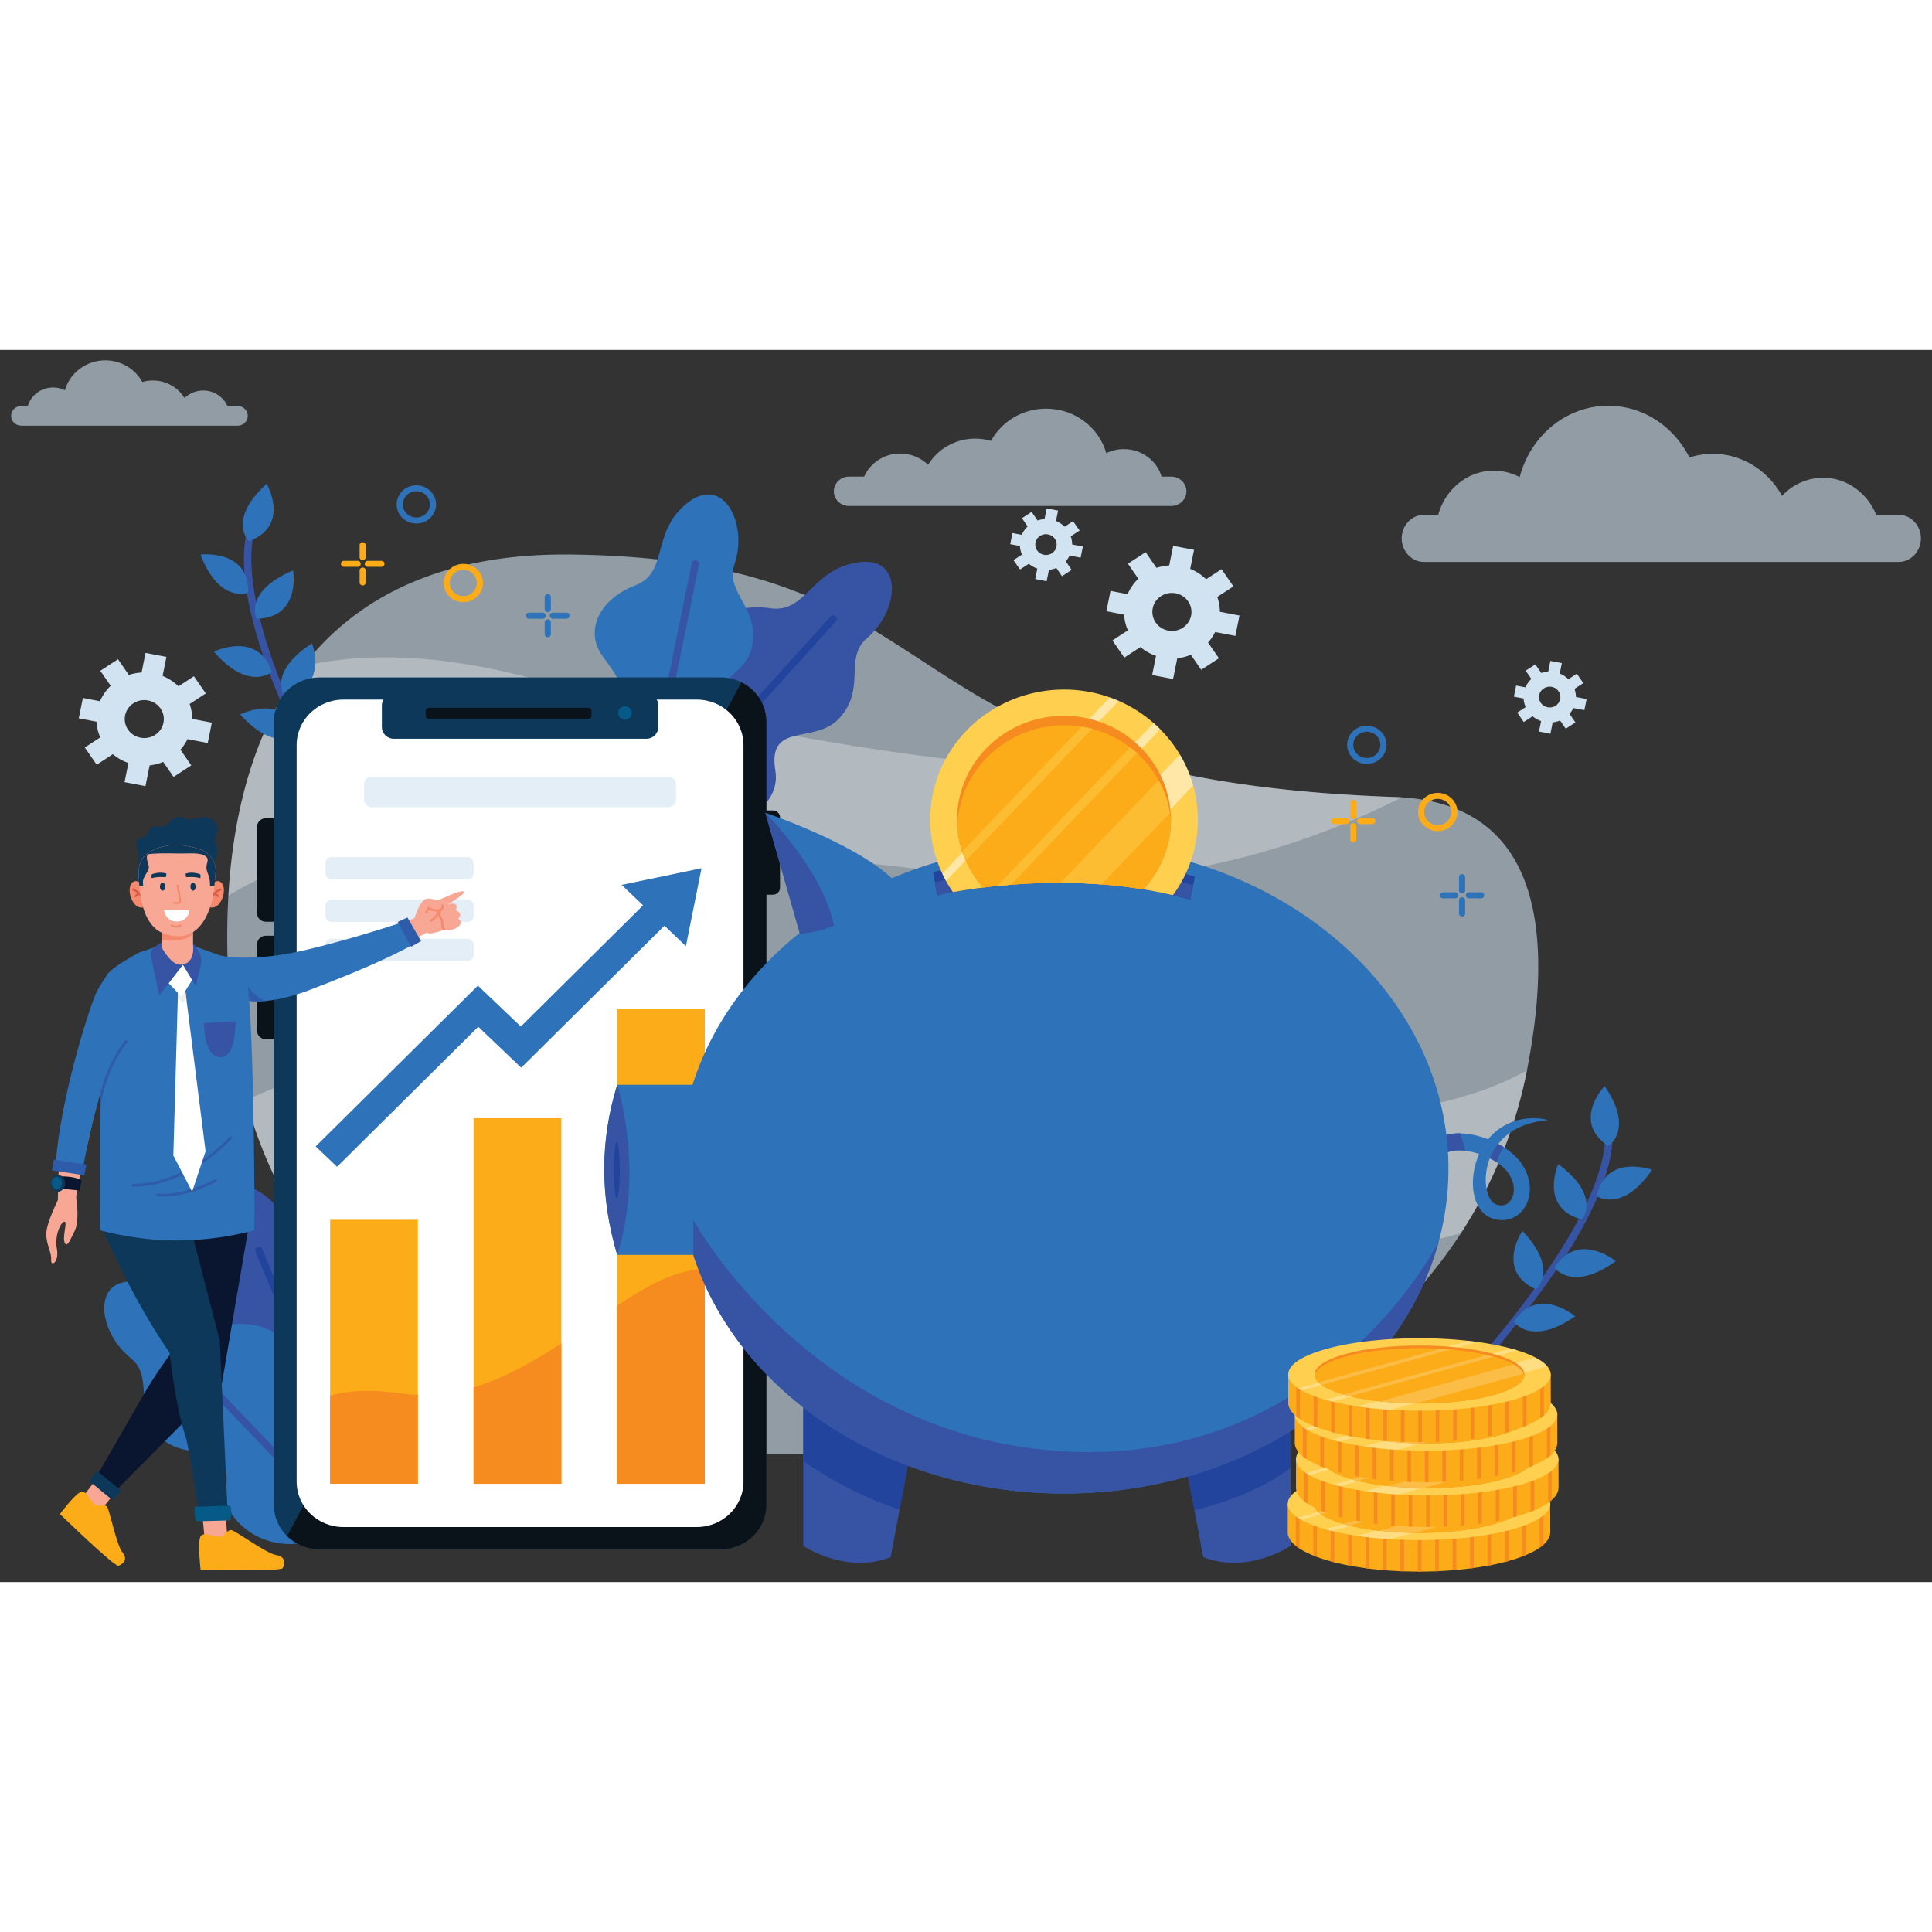 <svg version="1.1" id="Layer_1" xmlns="http://www.w3.org/2000/svg" width="340" height="340"  viewBox="0 0 483.51 308.36" xml:space="preserve"><rect x="0" y="0" width="483.51" height="308.36" fill="#333333" stroke="none"/><style>.st0{opacity:.6;fill:#d1e3f0}.st1{opacity:.3;fill:#fff}.st2{fill:#d1e3f0}.st3{fill:#3753a4}.st4{fill:#2e72b9}.st5{fill:#23449c}.st6{fill:#fbac18}.st7{fill:#0d385a}.st8{fill:#0a121a}.st9{fill:#fff}.st10{fill:#f68b1f}.st11{fill:#055a87}.st12{fill:#ffcf4f}.st13,.st14{opacity:.5;fill:#fff}.st14{fill:#ffcf4f}.st15{opacity:.2;fill:#fff}.st16{fill:#f8a794}.st17{fill:#f5896d}.st18{fill:#2e5caa}.st19{fill:#0a162f}.st21{fill:#d65c48}</style><path class="st0" d="M382.14 180.28v.02a115.452 115.452 0 01-16.51 40.73c-21.82 33.62-60.43 55.31-103.35 55.31h-82.39c-33.46 0-65.38-13.34-88.38-36.8-.99-1.01-1.97-2.04-2.93-3.09-12.81-14.03-22.06-30.71-26.99-48.68-1.65-5.99-2.81-12.11-3.47-18.33-.01-.15-.03-.29-.05-.44-1.18-11.29-1.51-22.16-.91-32.42 1.33-22.84 7.25-42.68 18.71-57.47C89.2 61.9 110.03 51.52 139.83 51.2c1.24-.01 2.48-.01 3.74.01 82.12 1.2 79.39 37.61 146.65 53.59 15.37 3.65 34.4 6.24 58.94 7.09.55.02 1.1.05 1.63.08 34.46 2.14 38.17 33.53 31.35 68.31z"/><path class="st1" d="M350.8 111.97c-23.27 11.81-59.63 24.46-103.42 19.85-66.46-7-150.12-20.53-190.22 4.77 1.33-22.84 7.25-42.68 18.71-57.47 14.04-3.17 31.89-3.3 54.43 2.36 48.85 12.27 112.28 25.66 159.93 23.32 15.37 3.65 34.4 6.24 58.94 7.09.55.01 1.09.04 1.63.08zM382.14 180.3a115.452 115.452 0 01-16.51 40.73c-16.82 4.92-39.21 6.73-68.2.58-70.83-15.04-148.52-14.77-205.93 17.93-.99-1.01-1.97-2.04-2.93-3.09-12.81-14.03-22.06-30.71-26.99-48.68 20.06-9.24 70.3-27.18 135.06-12.81 68.3 15.15 146.6 27.2 185.5 5.34z"/><path class="st0" d="M2.77 16.5c0 .68.28 1.29.75 1.74.46.45 1.09.72 1.79.72h54.17c1.39 0 2.53-1.11 2.53-2.46 0-.68-.28-1.29-.74-1.74-.46-.45-1.09-.72-1.79-.72h-2.56c-1.01-2.28-3.35-3.88-6.06-3.88-1.83 0-3.48.72-4.68 1.89-1.6-2.63-4.54-4.4-7.91-4.4-.93 0-1.82.14-2.66.38-1.76-3.22-5.25-5.42-9.26-5.42-4.82 0-8.88 3.17-10.1 7.47-.89-.43-1.89-.68-2.95-.68-3.01 0-5.55 1.95-6.34 4.63H5.3c-1.39.01-2.53 1.12-2.53 2.47zM296.92 35.38c0 1.01-.42 1.93-1.11 2.59-.68.67-1.63 1.08-2.66 1.08h-80.7c-2.07 0-3.77-1.65-3.77-3.67 0-1.01.42-1.93 1.11-2.59.68-.67 1.62-1.08 2.66-1.08h3.81c1.51-3.4 4.99-5.78 9.03-5.78 2.73 0 5.19 1.08 6.98 2.82 2.38-3.92 6.76-6.55 11.78-6.55 1.38 0 2.71.2 3.96.57 2.62-4.8 7.81-8.07 13.8-8.07 7.18 0 13.23 4.72 15.05 11.13 1.32-.64 2.82-1.01 4.4-1.01 4.48 0 8.26 2.91 9.45 6.89h2.43c2.08 0 3.78 1.65 3.78 3.67z"/><path class="st2" d="M309.17 71.56l1.03-5.09-4.91-.94c0-1.25-.22-2.51-.65-3.72l4.04-2.64-2.97-4.31-3.87 2.53c-1.15-1.14-2.5-2.01-3.97-2.6l.96-4.77-5.23-1-.99 4.92c-1.07.06-2.14.26-3.19.6l-2.71-3.93-4.43 2.89 2.6 3.76a11.601 11.601 0 00-2.67 3.86l-4.29-.82-1.03 5.09 4.44.85c.07 1.33.38 2.66.94 3.93l-3.87 2.53 2.97 4.3 4.04-2.64c1.16.98 2.49 1.72 3.9 2.2l-.97 4.8 5.24 1 1.05-5.2c1.15-.12 2.29-.41 3.39-.87l2.6 3.76 4.43-2.89-2.72-3.93c.72-.81 1.32-1.69 1.78-2.64l5.06.97zm-13.15-2.04c-2.24 1.46-5.28.88-6.79-1.3-1.5-2.18-.91-5.14 1.33-6.6s5.28-.88 6.79 1.3c1.51 2.18.91 5.14-1.33 6.6zM51.99 98.37l1.03-5.09-4.91-.94c0-1.25-.22-2.51-.65-3.73l4.04-2.64-2.97-4.31-3.87 2.53a12.034 12.034 0 00-3.97-2.6l.96-4.77-5.23-1-.99 4.92c-1.07.06-2.14.26-3.19.6l-2.71-3.93-4.43 2.89 2.6 3.76a11.601 11.601 0 00-2.67 3.86l-4.29-.82-1.03 5.09 4.44.85c.08 1.33.38 2.66.94 3.93l-3.87 2.53 2.98 4.31 4.04-2.64c1.16.98 2.49 1.72 3.9 2.2l-.97 4.8 5.23 1 1.05-5.2c1.15-.12 2.29-.41 3.39-.87l2.6 3.76 4.43-2.89-2.72-3.93c.72-.81 1.32-1.69 1.78-2.64l5.06.97zm-13.15-2.04c-2.24 1.46-5.28.88-6.79-1.29-1.5-2.18-.91-5.14 1.33-6.6s5.28-.88 6.79 1.29c1.5 2.18.91 5.14-1.33 6.6zM270.44 51.98l.56-2.78-2.68-.51c0-.68-.12-1.37-.35-2.04l2.21-1.44-1.63-2.35-2.11 1.38c-.63-.62-1.37-1.1-2.17-1.42l.53-2.61-2.86-.55-.54 2.69c-.59.03-1.17.14-1.74.33l-1.48-2.15-2.42 1.58 1.42 2.06c-.64.61-1.13 1.33-1.46 2.11l-2.34-.45-.56 2.78 2.43.46c.04.73.21 1.45.51 2.15l-2.12 1.38 1.63 2.35 2.21-1.44c.63.54 1.36.94 2.13 1.2l-.53 2.62 2.86.55.57-2.84c.63-.07 1.25-.22 1.85-.48l1.42 2.06 2.42-1.58-1.48-2.15c.39-.44.72-.93.97-1.44l2.75.53zm-7.18-1.11c-1.22.8-2.89.48-3.71-.71-.82-1.19-.49-2.81.73-3.6 1.22-.8 2.88-.48 3.71.71.82 1.18.49 2.8-.73 3.6zM396.51 90.15l.56-2.78-2.68-.51c0-.68-.12-1.37-.35-2.04l2.21-1.44-1.63-2.35-2.11 1.38c-.63-.62-1.37-1.1-2.17-1.42l.53-2.61-2.87-.55-.54 2.69c-.59.03-1.17.14-1.74.33l-1.48-2.15-2.42 1.58 1.42 2.06c-.64.61-1.13 1.33-1.46 2.11l-2.35-.45-.56 2.78 2.43.46c.04.73.21 1.45.52 2.15l-2.11 1.38 1.63 2.35 2.21-1.44c.63.54 1.36.94 2.13 1.2l-.53 2.62 2.86.55.57-2.84c.63-.07 1.25-.22 1.85-.47l1.42 2.06 2.42-1.58-1.49-2.15c.4-.44.72-.93.97-1.44l2.76.52zm-7.19-1.11c-1.22.8-2.89.48-3.71-.71-.82-1.19-.49-2.81.73-3.61 1.22-.8 2.89-.48 3.71.71.82 1.19.5 2.81-.73 3.61z"/><path class="st0" d="M350.8 47.16c0 1.62.62 3.09 1.63 4.16 1 1.07 2.39 1.73 3.92 1.73h118.83c3.05 0 5.55-2.65 5.55-5.89 0-1.62-.62-3.09-1.64-4.16-1-1.07-2.39-1.73-3.92-1.73h-5.62c-2.22-5.46-7.34-9.28-13.3-9.28-4.01 0-7.64 1.73-10.27 4.52-3.5-6.29-9.96-10.51-17.35-10.51-2.03 0-3.99.33-5.83.92-3.87-7.7-11.51-12.94-20.32-12.94-10.58 0-19.48 7.57-22.16 17.86a13.828 13.828 0 00-6.48-1.62c-6.6 0-12.16 4.67-13.91 11.06h-3.58c-3.05-.01-5.55 2.64-5.55 5.88z"/><g><path class="st3" d="M367.58 258.21c10.45-12.08 20.64-25.3 26.32-34.83 7.43-12.45 10.61-22.53 9.45-29.96a.936.936 0 00-1.06-.76c-.51.07-.85.53-.78 1.03 2.02 13-10.44 35.17-36.04 64.16l2.11.36z"/><path class="st4" d="M399.58 211.75s6.27 4.45 13.88-6.57c0-.01-11.58-4.17-13.88 6.57zM395.95 217.63s4.92-5.84-5.98-13.85c0 0-4.92 11.01 5.98 13.85zM402.47 199.2s6.64-3.91-.89-14.99c.01 0-8.41 8.79.89 14.99zM389.03 229.67s4.35 6.25 15.35-1.62c.01 0-9.45-7.73-15.35 1.62zM384.41 235.12s5.88-4.92-3.42-14.64c-.01 0-6.81 10.02 3.42 14.64zM378.84 243.19s4.23 6.33 15.38-1.33c0-.01-9.3-7.91-15.38 1.33z"/><g><path class="st3" d="M214.59 53.18c-11.7 1.85-12.8 12.83-21.92 11.46-9.12-1.38-16.8 3.34-16.15 11.23.66 7.89 1.6 13.67-7.97 16.03-9.57 2.36-15.6 12.97-9 18.29 1.64 1.33 3.42 2.76 5.17 4.16.48.38.95.77 1.42 1.14.11.09.21.18.32.26 7.03 5.64 17.37 5.36 23.88-.84 2.63-2.51 4.35-5.7 3.7-9.63-2.02-12.33 9.7-6.51 15.84-12.93 7.07-7.4 1.22-15.24 7.06-20.18 8.13-6.87 9.36-20.83-2.35-18.99z"/><path class="st5" d="M207.84 66.74l-43.12 47.62c.48.38.95.77 1.42 1.14l43.08-47.58c.34-.37.3-.94-.08-1.26a.938.938 0 00-1.3.08z"/><g><path class="st4" d="M171.96 38.34c-9.17 7.31-4.44 17.35-13.04 20.61-8.6 3.26-12.81 11.09-8.16 17.6 4.65 6.51 8.44 11.04 1.39 17.76-7.05 6.71-6.79 18.83 1.67 20.21 2.1.35 4.38.72 6.62 1.08.61.1 1.22.2 1.82.29.14.02.28.05.42.07 8.99 1.45 17.79-3.84 20.21-12.38.98-3.46.82-7.05-1.77-10.14-8.11-9.67 5.03-10.36 7.02-18.91 2.29-9.85-6.82-13.77-4.32-20.9 3.46-9.93-2.69-22.6-11.86-15.29z"/><path class="st3" d="M173.12 53.36l-12.69 62.23c.61.1 1.22.2 1.82.29l12.68-62.17c.1-.48-.23-.96-.72-1.05-.5-.1-.99.21-1.09.7z"/></g></g><g><path class="st3" d="M63.88 210.08c10.42 5.5 7.72 16.23 16.79 17.86 9.07 1.63 14.72 8.55 11.42 15.79-3.31 7.24-6.16 12.39 2.07 17.69 8.22 5.31 10.31 17.25 2.27 20.16-2 .72-4.17 1.5-6.29 2.27-.58.21-1.16.42-1.73.62-.13.05-.26.1-.39.14-8.55 3.06-18.22-.52-22.25-8.47-1.63-3.22-2.17-6.77-.22-10.28 6.1-10.98-6.94-9.26-10.55-17.29-4.15-9.25 4.03-14.77.2-21.32-5.32-9.11-1.73-22.68 8.68-17.17z"/><path class="st5" d="M65.64 225.04l24.49 58.8c-.58.21-1.16.42-1.73.62l-24.47-58.75c-.19-.46.04-.98.51-1.17a.934.934 0 011.2.5z"/><g><path class="st4" d="M34.51 233.26c11.75 1.52 13.18 12.47 22.25 10.84 9.07-1.63 16.9 2.87 16.47 10.78-.43 7.91-1.19 13.71 8.44 15.8 9.63 2.1 15.97 12.53 9.53 18.04-1.6 1.37-3.34 2.85-5.04 4.3l-1.39 1.18c-.1.09-.21.18-.32.27-6.86 5.84-17.2 5.85-23.89-.17-2.71-2.44-4.52-5.57-3.99-9.53 1.65-12.38-9.89-6.23-16.21-12.48-7.28-7.2-1.67-15.2-7.65-19.98-8.31-6.64-9.95-20.57 1.8-19.05z"/><path class="st3" d="M41.66 246.63l44.5 46.4-1.39 1.18-44.46-46.36a.874.874 0 01.05-1.27c.37-.33.95-.31 1.3.05z"/></g></g><g><path class="st3" d="M82.07 113.17C74.8 99.05 68.06 83.89 64.82 73.34c-4.24-13.79-4.92-24.31-2.01-31.28.19-.46.73-.68 1.21-.5.47.19.7.71.51 1.18-5.08 12.18 1.72 36.57 19.67 70.56l-2.13-.13z"/><path class="st4" d="M62.1 60.74s-7.16 2.91-11.93-9.53c0-.01 12.26-1.43 11.93 9.53zM64.21 67.28s-3.38-6.79 9.13-12.11c0 0 2.15 11.82-9.13 12.11zM62.28 47.88s-5.52-5.31 4.45-14.38c.01.01 6.09 10.46-4.45 14.38zM68.05 80.56s-5.73 5.09-14.54-5.05c0 0 11.04-5.38 14.54 5.05zM71.25 86.9s-4.54-6.12 6.84-13.46c-.01 0 4.21 11.28-6.84 13.46zM74.73 96.01s-5.63 5.2-14.64-4.78c0 0 10.94-5.58 14.64 4.78z"/></g></g><g><path class="st4" d="M342.07 103.62c-2.72 0-4.93-2.15-4.93-4.79s2.21-4.79 4.93-4.79c2.72 0 4.93 2.15 4.93 4.79s-2.21 4.79-4.93 4.79zm0-8.08c-1.87 0-3.38 1.48-3.38 3.29s1.52 3.29 3.38 3.29c1.86 0 3.38-1.48 3.38-3.29 0-1.82-1.52-3.29-3.38-3.29z"/><path class="st6" d="M359.81 120.43c-2.72 0-4.93-2.15-4.93-4.79s2.21-4.79 4.93-4.79c2.72 0 4.93 2.15 4.93 4.79s-2.21 4.79-4.93 4.79zm0-8.08c-1.87 0-3.38 1.48-3.38 3.29s1.52 3.29 3.38 3.29c1.87 0 3.38-1.48 3.38-3.29.01-1.82-1.51-3.29-3.38-3.29z"/><path class="st4" d="M365.9 136a.76.76 0 01-.77-.75v-3.31c0-.42.35-.75.77-.75.43 0 .77.34.77.75v3.31c.01.42-.34.75-.77.75zM365.9 141.8a.76.76 0 01-.77-.75v-3.32c0-.42.35-.75.77-.75.43 0 .77.34.77.75v3.32c.01.42-.34.75-.77.75z"/><g><path class="st4" d="M370.69 137.24h-3.06a.76.76 0 01-.77-.75c0-.42.35-.75.77-.75h3.06c.43 0 .77.34.77.75 0 .42-.34.75-.77.75zM364.18 137.24h-3.06a.76.76 0 01-.77-.75c0-.42.35-.75.77-.75h3.06c.43 0 .77.34.77.75 0 .42-.34.75-.77.75z"/></g><g><path class="st6" d="M338.69 117.43a.76.76 0 01-.77-.75v-3.32c0-.42.35-.75.77-.75.43 0 .77.34.77.75v3.32c0 .41-.35.75-.77.75zM338.69 123.23a.76.76 0 01-.77-.75v-3.31c0-.42.35-.75.77-.75.43 0 .77.34.77.75v3.31c0 .41-.35.75-.77.75z"/><g><path class="st6" d="M343.47 118.67h-3.06a.76.76 0 01-.77-.75c0-.42.35-.75.77-.75h3.06c.43 0 .77.34.77.75.01.41-.34.75-.77.75zM336.96 118.67h-3.06a.76.76 0 01-.77-.75c0-.42.35-.75.77-.75h3.06c.43 0 .77.34.77.75.01.41-.34.75-.77.75z"/></g></g><g><path class="st4" d="M104.2 43.45c-2.72 0-4.93-2.15-4.93-4.79s2.21-4.79 4.93-4.79c2.72 0 4.93 2.15 4.93 4.79s-2.21 4.79-4.93 4.79zm0-1.51c1.87 0 3.38-1.47 3.38-3.29s-1.52-3.29-3.38-3.29c-1.86 0-3.38 1.48-3.38 3.29s1.52 3.29 3.38 3.29z"/><path class="st6" d="M115.95 63.12c-2.72 0-4.93-2.15-4.93-4.79s2.21-4.79 4.93-4.79c2.72 0 4.93 2.15 4.93 4.79s-2.22 4.79-4.93 4.79zm0-1.51c1.86 0 3.38-1.48 3.38-3.29s-1.52-3.29-3.38-3.29c-1.87 0-3.38 1.47-3.38 3.29s1.51 3.29 3.38 3.29z"/><path class="st4" d="M136.58 66.51a.76.76 0 00-.77-.75h-3.41a.76.76 0 00-.77.75c0 .42.35.75.77.75h3.41c.43 0 .77-.33.77-.75zM142.55 66.51a.76.76 0 00-.77-.75h-3.41a.76.76 0 00-.77.75c0 .42.35.75.77.75h3.41c.43 0 .77-.33.77-.75z"/><g><path class="st4" d="M137.86 71.16v-2.98c0-.42-.35-.75-.77-.75s-.77.34-.77.75v2.98c0 .42.35.75.77.75s.77-.33.77-.75zM137.86 64.84v-2.98c0-.42-.35-.75-.77-.75s-.77.34-.77.75v2.98c0 .42.35.75.77.75s.77-.34.77-.75z"/></g><g><path class="st6" d="M90.27 53.53a.76.76 0 00-.77-.75h-3.41a.76.76 0 00-.77.75c0 .41.35.75.77.75h3.41c.42.01.77-.33.77-.75zM96.23 53.53a.76.76 0 00-.77-.75h-3.41a.76.76 0 00-.77.75c0 .41.35.75.77.75h3.41c.43.01.77-.33.77-.75z"/><g><path class="st6" d="M91.54 58.19v-2.98a.76.76 0 00-.77-.75.76.76 0 00-.77.75v2.98c0 .41.35.75.77.75.43 0 .77-.34.77-.75zM91.54 51.86v-2.98a.76.76 0 00-.77-.75.76.76 0 00-.77.75v2.98c0 .41.35.75.77.75.43 0 .77-.34.77-.75z"/></g></g></g></g><g><path class="st7" d="M191.78 93.08v195.94c0 6.14-5.12 11.12-11.44 11.12H79.97c-3.17 0-6.04-1.26-8.12-3.28-2.05-2.01-3.32-4.78-3.32-7.84V93.08c0-6.14 5.12-11.12 11.44-11.12h100.37c1.87 0 3.63.43 5.19 1.21 3.71 1.84 6.25 5.59 6.25 9.91z"/><path class="st8" d="M191.78 93.08v195.94c0 6.14-5.12 11.12-11.44 11.12H79.97c-3.17 0-6.04-1.26-8.12-3.28L185.53 83.17c3.71 1.84 6.25 5.59 6.25 9.91zM68.53 143.1H66.5c-1.19 0-2.16-.94-2.16-2.1v-21.69c0-1.16.97-2.1 2.16-2.1h2.03v25.89zM191.78 136.33h1.66c.98 0 1.77-.77 1.77-1.72v-17.65c0-.95-.79-1.71-1.77-1.71h-1.66v21.08zM68.53 172.5H66.5c-1.19 0-2.16-.94-2.16-2.1v-21.69c0-1.16.97-2.1 2.16-2.1h2.03v25.89z"/><g><path class="st9" d="M74.24 283.22V98.89c0-6.29 5.24-11.38 11.71-11.38h88.41c6.47 0 11.71 5.09 11.71 11.38v184.32c0 6.29-5.24 11.38-11.71 11.38H85.95c-6.47.01-11.71-5.09-11.71-11.37z"/><path class="st0" d="M167.16 114.45H93.15c-1.12 0-2.03-.88-2.03-1.97v-3.71c0-1.09.91-1.97 2.03-1.97h74.01c1.12 0 2.03.88 2.03 1.97v3.71c0 1.09-.91 1.97-2.03 1.97zM117.05 132.49H82.94c-.81 0-1.47-.64-1.47-1.43v-2.69c0-.79.66-1.43 1.47-1.43h34.11c.81 0 1.47.64 1.47 1.43v2.69c0 .79-.66 1.43-1.47 1.43zM117.05 143.15H82.94c-.81 0-1.47-.64-1.47-1.43v-2.69c0-.79.66-1.43 1.47-1.43h34.11c.81 0 1.47.64 1.47 1.43v2.69c0 .79-.66 1.43-1.47 1.43zM117.05 152.92H82.94c-.81 0-1.47-.64-1.47-1.43v-2.69c0-.79.66-1.43 1.47-1.43h34.11c.81 0 1.47.64 1.47 1.43v2.69c0 .79-.66 1.43-1.47 1.43z"/><path class="st6" d="M118.52 192.27h21.97v91.5h-21.97z"/><path class="st10" d="M118.52 259.64c7.78-2.34 15.08-6.53 21.97-11.03v35.16h-21.97v-24.13z"/><g><path class="st6" d="M82.62 217.69h21.96v66.07H82.62z"/><path class="st10" d="M100.52 261.18c1.37.19 2.72.31 4.06.36v22.22H82.62v-22.01c3.89-1.24 9.57-1.75 17.9-.57z"/></g><g><path class="st6" d="M154.42 164.93h21.97v118.84h-21.97z"/><path class="st10" d="M176.39 230.06v53.71h-21.97v-44.59c7.81-5.16 15.09-9.15 21.97-9.12z"/></g><path class="st4" d="M175.57 129.71l-19.99 4.17 5.36 5.12-30.6 30.33-10.74-10.24L79 199.33l5.35 5.1 35.35-35.04 10.74 10.24 35.85-35.53 5.37 5.12z"/></g><g><path class="st7" d="M161.76 97.31h-63.2c-1.64 0-2.99-1.31-2.99-2.91v-5.47c0-1.6 1.35-2.91 2.99-2.91h63.2c1.64 0 2.99 1.31 2.99 2.91v5.47c-.01 1.6-1.35 2.91-2.99 2.91z"/><path class="st8" d="M147.28 92.32h-39.99c-.4 0-.74-.32-.74-.71v-1.34c0-.39.33-.71.74-.71h39.99c.4 0 .74.32.74.71v1.34a.74.74 0 01-.74.71z"/><path class="st11" d="M158.11 90.84c0 .92-.77 1.66-1.71 1.66s-1.71-.74-1.71-1.66c0-.92.77-1.66 1.71-1.66.95 0 1.71.74 1.71 1.66z"/></g></g><g><path class="st4" d="M384.93 192.31c-.82-.05-1.65-.06-2.47.01-1.66.14-3.33.54-4.89 1.25a14.11 14.11 0 00-5.15 3.98c-.33-.13-.67-.25-1-.37-.83-.27-1.68-.53-2.56-.71-.43-.1-.89-.16-1.34-.24-.46-.05-.91-.11-1.37-.13-.24-.02-.49-.02-.73-.02-1.62-.02-3.28.24-4.86.82-.9.33-1.77.77-2.57 1.32-.4.27-.79.57-1.16.9-.18.16-.36.34-.54.52-.09.09-.18.18-.27.29-.04.05-.09.1-.14.16l-.07.09-.1.13 3.45 2.41.01-.01.06-.06.14-.14a6.558 6.558 0 011.05-.83c.51-.33 1.08-.61 1.67-.82 1.18-.43 2.49-.59 3.83-.51.26.01.53.04.8.07.07.01.14.02.22.02.34.06.68.1 1.02.18.68.13 1.37.34 2.04.56.06.02.12.04.18.07-.62 1.37-1.06 2.81-1.31 4.29-.29 1.67-.35 3.39-.1 5.13.14.87.34 1.75.7 2.62.18.43.39.86.65 1.29.26.42.56.84.94 1.23.37.39.81.74 1.31 1.04.13.07.25.15.39.21.13.06.27.12.4.18.24.08.48.16.73.24.99.29 2.12.39 3.23.19 1.12-.2 2.18-.72 3.02-1.42.84-.7 1.47-1.58 1.91-2.5.86-1.85.99-3.87.63-5.73-.18-.94-.5-1.83-.9-2.68l-.32-.63c-.11-.2-.24-.4-.36-.6l-.19-.3-.2-.28-.41-.56c-1.1-1.34-2.41-2.44-3.82-3.34-.1-.06-.2-.13-.3-.19-.1-.06-.19-.12-.29-.17l-.29-.16-.59-.32a.3.3 0 00-.08-.04c1-1.29 2.23-2.42 3.66-3.31 1.25-.78 2.64-1.38 4.12-1.82.74-.21 1.5-.39 2.28-.53.39-.07.78-.14 1.18-.19.4-.07.79-.1 1.2-.16-.81-.25-1.62-.37-2.44-.43zM373 202.39l.47.24.23.12c.08.04.15.09.22.13.26.15.51.31.75.48.89.6 1.68 1.29 2.34 2.06l.29.38.15.19.13.2c.09.13.18.26.26.4l.22.41c.28.55.51 1.13.64 1.72.26 1.17.2 2.4-.24 3.4-.22.5-.52.94-.87 1.26-.36.33-.77.54-1.22.64-.45.1-.96.09-1.51-.04-.13-.04-.27-.08-.41-.12-.1-.04-.19-.07-.29-.12-.19-.1-.37-.23-.56-.4-.18-.17-.35-.39-.52-.62-.16-.24-.31-.5-.43-.79-.26-.57-.45-1.2-.59-1.86-.27-1.33-.3-2.75-.12-4.15.15-1.23.45-2.45.9-3.61.06.03.11.05.16.08z"/><path class="st3" d="M366.7 200.37c-.27-.03-.53-.06-.8-.07-1.34-.07-2.65.08-3.83.51-.59.22-1.15.49-1.67.82-.26.17-.5.35-.73.54-.11.1-.22.19-.32.29-.04.05-.1.1-.14.14l-.06.06-.02.02s0-.01.01-.01l-3.45-2.41.1-.13.07-.09c.05-.06.09-.11.14-.16.09-.1.18-.19.27-.29.18-.18.36-.36.54-.52.37-.33.75-.63 1.16-.9.8-.54 1.67-.99 2.57-1.32 1.57-.58 3.24-.83 4.86-.82.46 1.25.97 2.79 1.3 4.34zM376.45 199.56c-1.14 1.17-1.6 2.72-1.78 3.81-.25-.17-.5-.33-.75-.48-.08-.04-.15-.09-.22-.13l-.23-.12-.47-.24c-.05-.03-.1-.05-.15-.08.71-2.06 2.06-3.64 2.06-3.64.02.01.05.03.08.04l.59.32.29.16c.1.05.19.12.29.17.09.06.19.12.29.19zM228.56 271.99l-3.42 18.2-2.24 11.94c-11.28 4.37-21.87-2.83-21.87-2.83v-36.41l27.53 9.1z"/><path class="st5" d="M201.02 262.89l27.54 9.1-3.42 18.2c-9.39-2.98-17.81-7.79-24.11-12.07v-15.23z"/><path class="st3" d="M322.99 262.89v36.41s-10.59 7.19-21.87 2.83l-2.21-11.77-3.45-18.37 27.53-9.1z"/><path class="st5" d="M322.99 262.89v16.91c-6.72 4.98-15.06 8.35-24.08 10.56l-3.45-18.37 27.53-9.1z"/><path class="st4" d="M362.49 204.91c0 6.26-.84 12.35-2.42 18.2v.01c-9.78 36.13-48.06 63.08-93.78 63.08-44.29 0-81.59-25.29-92.78-59.71a68.578 68.578 0 01-2.55-10.56c-.58-3.6-.88-7.28-.88-11.01 0-44.89 43.08-81.29 96.21-81.29 14.95 0 29.11 2.88 41.73 8.02h.01c32.22 13.13 54.46 41 54.46 73.26z"/><path class="st3" d="M360.06 223.12c-9.78 36.13-48.06 63.08-93.78 63.08-44.29 0-81.59-25.29-92.78-59.71v-8.78s30.08 55.32 94.48 58.03c63.9 2.68 91.66-51.74 92.08-52.62z"/><g><path class="st4" d="M173.5 183.91v42.57h-19.03c-4.29-14.32-4.36-28.51 0-42.57h19.03z"/><path class="st3" d="M154.47 226.48c-4.29-14.32-4.36-28.51 0-42.57 0 0 6.85 21 0 42.57z"/><path class="st5" d="M155.1 205.29c0 3.91-.33 7.08-.74 7.08s-.74-3.17-.74-7.08.33-7.08.74-7.08c.41-.01.74 3.16.74 7.08z"/></g><g><path class="st4" d="M223.65 132.68s-4.98 7.66-14.95 11.47a31.62 31.62 0 01-8.51 1.98l-8.64-30.28c.3.1 22.83 7.68 32.1 16.83z"/><path class="st3" d="M208.7 144.15a31.62 31.62 0 01-8.51 1.98l-8.64-30.28c.22.2 14.65 14.79 17.15 28.3z"/></g><g><path class="st5" d="M299.04 131.79l-.42 2.12-.72 3.68c-31.29-8.8-63.06-1.18-63.38-1.1l-.64-3.69-.37-2.15c1.34-.32 33.14-7.96 65.53 1.14z"/><path class="st3" d="M298.63 133.91l-.73 3.69c-1.46-.41-2.92-.79-4.38-1.13-2.48-.58-4.96-1.07-7.41-1.46-3.54-.58-7.04-.98-10.44-1.24-.18-.01-.37-.03-.55-.04-1.53-.11-3.03-.19-4.51-.25h-.17c-1.71-.07-3.39-.1-5.03-.1H264.48c-3.99.01-7.74.19-11.14.45l-.37.03c-1.1.08-2.17.18-3.19.28-.08.01-.15.02-.23.02-1.23.13-2.4.26-3.5.4-3.07.38-5.63.8-7.56 1.15-2.49.45-3.91.79-3.97.81l-.57-3.28c.49-.12 1.39-.32 2.66-.59.15-.03.31-.06.47-.1 1.67-.34 3.88-.75 6.55-1.15 2.76-.41 6.01-.82 9.64-1.13.07-.01.14-.01.22-.02.34-.03.69-.06 1.04-.08.68-.05 1.39-.1 2.1-.15.12-.01.23-.01.35-.02.09-.01.18-.01.27-.02 3.34-.2 6.93-.29 10.7-.24.3 0 .6.01.91.01 1.4.03 2.82.08 4.26.16.87.04 1.75.1 2.63.16.86.06 1.73.13 2.61.22.19.01.38.04.57.05 3.2.31 6.48.75 9.79 1.34 2.29.41 4.61.9 6.93 1.47 1.01.23 1.99.49 2.98.76z"/></g><g><path class="st12" d="M295.68 133.14c-.02.04-.05.09-.08.13-.62 1.1-1.32 2.17-2.08 3.19-2.48-.58-4.96-1.07-7.41-1.46-3.54-.58-7.04-.98-10.44-1.24-.18-.01-.37-.03-.55-.04-1.53-.11-3.03-.19-4.51-.25h-.17c-1.71-.07-3.39-.1-5.03-.1H264.48c-3.99.01-7.74.19-11.14.45l-.37.03c-1.1.08-2.17.18-3.19.28-.08.01-.15.02-.23.02-1.23.13-2.4.26-3.5.4-3.07.38-5.63.8-7.56 1.15-.63-.91-1.21-1.84-1.74-2.81-.04-.07-.08-.15-.12-.23 0-.01-.01-.01-.01-.02 0 0 0-.01-.01-.01-.11-.21-.23-.43-.34-.64-.03-.07-.07-.13-.1-.2-.12-.24-.23-.48-.35-.72a31.734 31.734 0 01-3.01-13.56c.01-17.43 14.22-31.85 32.28-32.49 4.44-.15 8.72.54 12.65 1.94.23.09.47.17.7.26.04.01.08.03.12.05.22.09.45.17.67.26.13.05.26.11.39.16.01 0 .02.01.03.01.11.04.23.09.34.14a33.47 33.47 0 018.73 5.55 32.96 32.96 0 016.58 7.9c1.42 2.39 2.53 4.97 3.3 7.7.56 1.99.93 4.06 1.08 6.19.04.4.06.81.07 1.21.22 6.05-1.28 11.79-4.07 16.75z"/><path class="st13" d="M298.6 108.97l-5.68 5.99-.22.24-14.31 15.08-3.27 3.45c-1.53-.11-3.03-.19-4.51-.25h-.17c-1.71-.07-3.39-.1-5.03-.1H264.48l.29-.3.16-.16 3.04-3.17L278.29 119l.38-.4 11-11.45.76-.8 4.86-5.06c1.43 2.37 2.54 4.96 3.31 7.68zM279.99 87.83l-43.23 45.05c-.33-.6-.64-1.2-.93-1.82l41.92-44.11c.75.26 1.5.56 2.24.88zM290.37 94.92l-4.58 4.81-1.14 1.2-8.32 8.74-1.29 1.35-.26.27-.92.96-1.76 1.85-1.09 1.14-5.07 5.33-1.15 1.21-1.96 2.06-1.1 1.16-4.66 4.89-.07.08-.89.93-2.76 2.9-.37.03c-1.1.08-2.17.18-3.19.28l3.72-3.89 1.21-1.27.56-.58 3.95-4.14.97-1.02 1.88-1.96 1.1-1.15 5.09-5.32 1.16-1.21 1.99-2.08 1.04-1.08 4.52-4.73.23-.24 5.71-5.97 1.24-1.3 4.58-4.8c.55.5 1.1 1.02 1.63 1.55z"/><path class="st10" d="M293.05 117.8c-.05 5.09-1.62 9.85-4.3 13.87-.79 1.18-1.67 2.29-2.64 3.33-3.54-.58-7.04-.98-10.44-1.24-.18-.01-.37-.03-.55-.04-1.53-.11-3.03-.19-4.51-.25h-.17c-1.71-.07-3.39-.1-5.03-.1H264.48c-3.99.01-7.74.19-11.14.45l-.37.03c-1.1.08-2.17.18-3.19.28-.08.01-.15.02-.23.02-1.23.13-2.4.26-3.5.4-.16-.18-.32-.36-.47-.54l-.32-.38-.02-.02c-.11-.14-.23-.28-.34-.43-.02-.02-.04-.05-.06-.07-.11-.14-.21-.28-.32-.42-.22-.29-.43-.59-.63-.9-.09-.13-.17-.26-.25-.39-.03-.05-.07-.1-.1-.15-.07-.11-.15-.23-.22-.35-.51-.82-.97-1.68-1.39-2.55-.08-.17-.15-.33-.23-.5-.01-.03-.03-.06-.04-.08-.06-.14-.12-.27-.18-.41a3.06 3.06 0 01-.11-.27c-.07-.16-.13-.32-.19-.48-.07-.18-.14-.37-.21-.55-.04-.1-.07-.2-.11-.3l-.03-.11a.487.487 0 00-.04-.11l-.21-.67c-.01-.02-.01-.03-.02-.05-.07-.23-.13-.46-.19-.69a6.78 6.78 0 01-.11-.43c-.07-.3-.15-.6-.21-.9-.02-.11-.05-.22-.07-.33-.03-.14-.06-.28-.08-.43-.01-.08-.03-.16-.04-.24-.02-.13-.05-.25-.06-.38-.02-.1-.03-.21-.04-.31-.03-.21-.06-.42-.08-.64-.03-.25-.06-.5-.08-.76-.03-.39-.06-.79-.07-1.19-.53-14.34 11.04-26.41 25.78-26.93 2.53-.09 5 .17 7.35.74.81.19 1.6.42 2.38.69 3.38 1.14 6.45 2.93 9.07 5.21.57.5 1.12 1.02 1.65 1.57 1.88 1.94 3.45 4.16 4.65 6.59 1.3 2.65 2.17 5.56 2.48 8.62.06.55.09 1.09.12 1.65.04.35.04.74.04 1.14z"/><path class="st6" d="M293.05 117.8c-.05 5.09-1.62 9.85-4.3 13.87-.79 1.18-1.67 2.29-2.64 3.33-3.54-.58-7.04-.98-10.44-1.24-.18-.01-.37-.03-.55-.04-1.53-.11-3.03-.19-4.51-.25h-.17c-1.71-.07-3.39-.1-5.03-.1H264.48c-3.99.01-7.74.19-11.14.45l-.37.03c-1.1.08-2.17.18-3.19.28-.08.01-.15.02-.23.02-1.23.13-2.4.26-3.5.4-.16-.18-.32-.36-.47-.54l-.32-.38-.02-.02c-.11-.14-.23-.28-.34-.43-.02-.02-.04-.05-.06-.07-.11-.14-.21-.28-.32-.42-.22-.29-.43-.59-.63-.9-.09-.13-.17-.26-.25-.39-.03-.05-.07-.1-.1-.15-.07-.11-.15-.23-.22-.35-.51-.82-.97-1.68-1.39-2.55-.08-.17-.15-.33-.23-.5-.01-.03-.03-.06-.04-.08-.06-.14-.12-.27-.18-.41a3.06 3.06 0 01-.11-.27c-.07-.16-.13-.32-.19-.48-.07-.18-.14-.37-.21-.55-.04-.11-.07-.21-.11-.31-.01-.03-.02-.07-.04-.11a.487.487 0 00-.04-.11l-.21-.67c-.01-.02-.01-.03-.02-.05-.07-.23-.13-.46-.19-.69a6.78 6.78 0 01-.11-.43c-.07-.3-.15-.6-.21-.9-.02-.11-.05-.22-.07-.33-.03-.14-.06-.28-.08-.43-.01-.08-.03-.16-.04-.24-.02-.13-.05-.25-.06-.38-.02-.1-.03-.21-.04-.31-.03-.21-.06-.42-.08-.64-.03-.25-.06-.5-.08-.76.14-13.81 11.47-25.24 25.8-25.74 1.82-.06 3.59.05 5.32.33.02 0 .03.01.05.01.2.03.41.07.61.11.22.04.44.08.66.13.42.08.83.18 1.25.29.01 0 .02.01.04.01 3.48.91 6.69 2.5 9.47 4.61.03.02.05.04.08.06.57.44 1.13.9 1.66 1.38.03.03.06.05.09.09 1.98 1.8 3.68 3.88 5.03 6.2.11.18.21.37.31.56 1.28 2.32 2.2 4.84 2.7 7.51l.12.66c.14.59.22 1.24.27 1.89z"/><path class="st14" d="M292.81 115.86l-13.86 14.47-3.29 3.43c-.18-.01-.37-.03-.55-.04-1.53-.11-3.03-.19-4.51-.25h-.17c-1.71-.07-3.39-.1-5.03-.1l3.47-3.62 9.77-10.21.29-.3 11.06-11.55c1.28 2.32 2.2 4.84 2.7 7.51.05.22.08.44.12.66zM273.34 94.8l-31.63 33.03c-.34-.75-.64-1.53-.9-2.32l29.93-31.25c.88.13 1.75.32 2.6.54zM284.56 100.85l-8.08 8.44-1.28 1.34-.57.6-.93.97-1.79 1.87-1.1 1.15-5.1 5.33-1.15 1.21-1.97 2.06-1.09 1.14-4.66 4.87-.17.18-.78.82-2.89 3.02c-1.1.08-2.17.18-3.19.28-.08.01-.15.02-.23.02l3.72-3.89 1.3-1.36.84-.87 3.67-3.84.97-1.01 1.87-1.95 1.1-1.14 5.09-5.32 1.16-1.21 2-2.09 1.04-1.09 4.54-4.74.44-.45 5.53-5.77c.03.02.05.04.08.06.54.43 1.09.89 1.63 1.37z"/></g><g><path class="st6" d="M387.98 295.78v.09c0 1.11-.61 2.17-1.73 3.16-.27.24-.58.48-.91.71-.93.65-2.09 1.27-3.45 1.84-.29.13-.6.25-.91.37-1.05.4-2.21.78-3.45 1.13-.3.08-.6.17-.91.25-1.09.28-2.24.55-3.45.78-.3.06-.6.12-.91.17-1.11.2-2.26.39-3.45.55l-.91.12c-1.12.14-2.27.27-3.45.37-.3.03-.61.05-.91.08-1.13.09-2.28.16-3.45.22-.3.01-.61.03-.91.04-1.13.04-2.28.07-3.45.07H354.82c-1.17 0-2.32-.02-3.45-.06l-.91-.03c-.86-.04-1.71-.09-2.55-.14-.3-.02-.6-.04-.89-.07-.31-.02-.61-.05-.91-.07-1.18-.1-2.33-.22-3.45-.36l-.91-.12c-.71-.1-1.41-.2-2.1-.31-.46-.07-.91-.15-1.35-.23-.31-.05-.61-.11-.91-.17a55.566 55.566 0 01-4.09-.94c-.09-.02-.18-.05-.27-.07-.49-.13-.97-.27-1.44-.42-.7-.22-1.38-.44-2.01-.68-.31-.12-.62-.23-.91-.35-1.16-.47-2.19-.98-3.06-1.51-.13-.08-.26-.16-.39-.25-.16-.1-.31-.21-.46-.31-.16-.11-.31-.23-.46-.35-1.32-1.07-2.03-2.22-2.03-3.42 0-.09 0-.17.01-.25v-6.82h2.93l3.45-.01H342.65l3.45-.01H360.09l3.45-.01h.91l3.45-.01H381.88l3.45-.01h2.62l.03 7.03z"/><path class="st10" d="M325.22 288.8v11.16c-.16-.1-.31-.21-.46-.31-.16-.11-.31-.23-.46-.35v-10.5h.92zM329.58 288.79v13.29c-.31-.12-.62-.23-.91-.35V288.8l.91-.01zM333.93 288.78v14.63c-.21-.05-.43-.11-.64-.17-.09-.02-.18-.05-.27-.07v-14.39h.91zM338.3 288.78v15.57c-.31-.05-.61-.11-.91-.17v-15.4h.91zM342.66 288.77V305l-.91-.12v-16.11h.91zM347.02 288.76v16.67c-.31-.02-.61-.05-.91-.07v-16.6h.91zM351.38 288.76v16.92l-.91-.03v-16.88l.91-.01zM355.74 288.75v16.98H354.83v-16.98h.91zM360.1 288.75v16.88c-.3.01-.61.03-.91.04v-16.92h.91zM364.46 288.74v16.59c-.3.03-.61.05-.91.08v-16.67h.91zM368.82 288.73v16.11l-.91.12v-16.23h.91zM373.18 288.73v15.39c-.3.06-.6.12-.91.17v-15.56h.91zM377.54 288.72v14.37c-.3.08-.6.17-.91.25v-14.61l.91-.01zM381.9 288.72v12.88c-.29.13-.6.25-.91.37v-13.24l.91-.01zM386.26 288.71v10.33c-.27.24-.58.48-.91.71v-11.04h.91z"/><g><path class="st12" d="M387.98 288.79c0 5.01-14.7 9.07-32.85 9.07-2.48 0-4.89-.08-7.22-.22-2.92-.18-5.69-.47-8.26-.85a71.19 71.19 0 01-6.35-1.22c-.59-.14-1.16-.29-1.71-.45-2.41-.68-4.44-1.47-5.98-2.34-.3-.17-.58-.34-.85-.52-1.6-1.07-2.49-2.24-2.49-3.47 0-.11.01-.22.03-.34.64-4.85 15.09-8.73 32.82-8.73 4.36 0 8.53.23 12.34.66.74.08 1.46.17 2.17.27 3.09.42 5.91.97 8.36 1.63.54.14 1.06.29 1.56.45 1.79.55 3.34 1.16 4.6 1.82 1.3.68 2.3 1.41 2.95 2.17.47.56.76 1.14.84 1.73.03.12.04.23.04.34z"/><path class="st1" d="M387.11 286.72l-39.2 10.92c-2.92-.18-5.69-.47-8.26-.85l44.51-12.25c1.3.69 2.31 1.41 2.95 2.18zM369.63 280.65l-44.02 12.12c-.3-.17-.58-.34-.85-.52l42.69-11.88c.75.1 1.47.19 2.18.28zM379.56 282.73l-46.25 12.84c-.59-.14-1.16-.29-1.71-.45l46.4-12.84c.53.15 1.05.3 1.56.45z"/><path class="st10" d="M381.38 288.79c0 .11-.01.22-.03.33-.63 3.84-12.15 6.92-26.23 6.92-14.07 0-25.59-3.07-26.23-6.92-.01-.11-.03-.22-.03-.33 0-4 11.78-7.25 26.25-7.25 14.5 0 26.27 3.26 26.27 7.25z"/><path class="st6" d="M381.36 289.13c-.63 3.84-12.15 6.92-26.23 6.92h-.94a88.17 88.17 0 01-8.91-.52c-2.77-.31-5.31-.75-7.51-1.28-.56-.14-1.1-.28-1.62-.43-2.35-.68-4.23-1.49-5.49-2.38-.3-.21-.57-.43-.8-.66-.54-.53-.87-1.07-.96-1.64.63-3.84 12.15-6.92 26.23-6.92 1.78 0 3.52.05 5.2.14.86.05 1.7.11 2.53.18 3.38.29 6.47.76 9.12 1.37.57.13 1.13.27 1.66.42 2.06.57 3.79 1.23 5.08 1.96 1.26.71 2.11 1.49 2.47 2.3a2 2 0 01.17.54z"/><path class="st15" d="M381.19 288.58l-27 7.45a88.17 88.17 0 01-8.91-.52l33.44-9.23c1.26.71 2.11 1.49 2.47 2.3zM362.87 282.53l-32.2 8.89c-.3-.21-.57-.43-.8-.66l30.47-8.41c.85.05 1.7.11 2.53.18zM373.64 284.32l-35.87 9.9c-.56-.14-1.1-.28-1.62-.43l35.83-9.89c.58.14 1.13.28 1.66.42z"/><path class="st10" d="M358.78 292.91v1.2h-5.54v-1.15c-3.93-.06-7.74-.36-10.1-.76l2.99-1.87c2.59.42 6.05.7 9.08.7 2.63 0 3.58-.15 3.58-.41 0-.95-15.21-.18-15.21-3.02 0-1.23 3.22-2.26 9.67-2.51v-1.18h5.54v1.16c2.91.08 5.74.28 7.98.63l-2.79 1.85a55.29 55.29 0 00-7.66-.56c-2.71 0-3.58.22-3.58.48 0 .91 15.21.15 15.21 2.95-.02 1.17-3.08 2.19-9.17 2.49z"/><path class="st12" d="M358.62 292.5v1.2h-5.54v-1.15c-3.93-.07-7.74-.36-10.1-.76l2.99-1.87c2.59.42 6.05.7 9.08.7 2.63 0 3.58-.15 3.58-.41 0-.95-15.21-.18-15.21-3.02 0-1.23 3.22-2.26 9.67-2.51v-1.18h5.54v1.16c2.91.08 5.74.28 7.98.63l-2.79 1.86a55.29 55.29 0 00-7.66-.56c-2.71 0-3.58.22-3.58.48 0 .91 15.21.15 15.21 2.95-.01 1.17-3.08 2.19-9.17 2.48z"/></g><g><path class="st6" d="M390.05 284.6v.09c0 1.11-.61 2.17-1.73 3.16-.27.24-.58.48-.91.71-.93.65-2.09 1.27-3.45 1.84-.29.12-.6.25-.91.36-1.05.4-2.21.78-3.45 1.13-.3.08-.6.17-.91.25-1.09.28-2.24.54-3.45.78-.3.06-.6.12-.91.17-1.11.21-2.26.39-3.45.55l-.91.12c-1.12.14-2.27.27-3.45.37-.3.03-.6.05-.91.08-1.13.09-2.28.16-3.45.22-.3.01-.6.03-.91.04-1.13.04-2.28.07-3.45.07H356.89c-1.17 0-2.32-.02-3.45-.06-.3-.01-.61-.02-.91-.04-.86-.04-1.71-.08-2.55-.14l-.89-.06c-.3-.02-.61-.05-.91-.07-1.18-.1-2.33-.22-3.45-.36l-.91-.12c-.71-.1-1.41-.2-2.1-.31-.46-.07-.91-.15-1.35-.23-.31-.06-.61-.11-.91-.17-1.21-.23-2.36-.49-3.45-.76-.22-.05-.43-.11-.64-.17-.09-.02-.18-.05-.27-.07-.49-.13-.97-.27-1.44-.42-.7-.22-1.38-.44-2.01-.68-.31-.12-.62-.23-.91-.35-1.16-.47-2.19-.98-3.06-1.51-.13-.08-.27-.17-.39-.25-.16-.1-.31-.21-.46-.31-.16-.12-.31-.23-.46-.35-1.32-1.07-2.03-2.22-2.03-3.42 0-.08 0-.17.01-.25v-6.82h16.01l3.45-.01h18.35l3.45-.01h18.35l3.45-.01h2.62l.02 7.01z"/><path class="st10" d="M327.28 277.61v11.16c-.16-.1-.31-.21-.46-.31-.16-.12-.31-.23-.46-.35v-10.5h.92zM331.64 277.6v13.29c-.31-.12-.62-.23-.91-.35V277.6h.91zM336 277.6v14.63c-.22-.05-.43-.11-.64-.17-.09-.02-.18-.05-.27-.07V277.6h.91zM340.36 277.59v15.57c-.31-.06-.61-.11-.91-.17v-15.4h.91zM344.72 277.58v16.23l-.91-.12v-16.11h.91zM349.08 277.58v16.67c-.3-.02-.61-.05-.91-.07v-16.6h.91zM353.44 277.57v16.92c-.3-.01-.61-.02-.91-.04v-16.88h.91zM357.8 277.56v16.98H356.89v-16.98h.91zM362.16 277.56v16.88c-.3.01-.6.03-.91.04v-16.92h.91zM366.52 277.55v16.6c-.3.03-.6.05-.91.08v-16.67l.91-.01zM370.88 277.55v16.11l-.91.12v-16.23h.91zM375.24 277.54v15.39c-.3.06-.6.12-.91.17v-15.56h.91zM379.6 277.53v14.37c-.3.08-.6.17-.91.25v-14.61l.91-.01zM383.96 277.53v12.88c-.29.12-.6.25-.91.36v-13.24h.91zM388.32 277.52v10.33c-.27.24-.58.48-.91.71v-11.04h.91z"/><g><path class="st12" d="M390.04 277.61c0 5.01-14.7 9.07-32.85 9.07-2.48 0-4.89-.07-7.22-.22-2.92-.18-5.69-.47-8.26-.85a71.19 71.19 0 01-6.35-1.22c-.59-.15-1.16-.3-1.71-.45-2.41-.68-4.44-1.47-5.98-2.34-.3-.17-.58-.34-.85-.52-1.6-1.07-2.49-2.24-2.49-3.47 0-.11.01-.22.03-.34.64-4.85 15.09-8.73 32.82-8.73 4.36 0 8.53.24 12.34.66.74.08 1.46.17 2.17.27 3.09.42 5.91.97 8.36 1.63.54.14 1.06.29 1.56.45 1.79.55 3.34 1.16 4.6 1.82 1.3.68 2.3 1.41 2.95 2.17.47.56.76 1.14.84 1.73.03.11.04.22.04.34z"/><path class="st1" d="M389.18 275.53l-39.2 10.92c-2.92-.18-5.69-.47-8.26-.85l44.51-12.25c1.3.69 2.3 1.42 2.95 2.18zM371.7 269.47l-44.01 12.12c-.3-.17-.58-.34-.85-.52l42.69-11.88c.73.09 1.46.18 2.17.28zM381.62 271.54l-46.25 12.84c-.59-.15-1.16-.3-1.71-.45l46.4-12.84c.54.15 1.06.3 1.56.45z"/><path class="st10" d="M383.45 277.61c0 .11-.01.22-.03.33-.63 3.84-12.15 6.91-26.23 6.91-14.07 0-25.59-3.07-26.23-6.91-.01-.11-.03-.22-.03-.33 0-4 11.78-7.25 26.25-7.25 14.49 0 26.27 3.25 26.27 7.25z"/><path class="st6" d="M383.42 277.94c-.63 3.84-12.15 6.91-26.23 6.91h-.94a88.17 88.17 0 01-8.91-.52c-2.77-.31-5.3-.75-7.51-1.29-.56-.14-1.1-.28-1.62-.43-2.35-.68-4.23-1.49-5.49-2.38-.3-.21-.57-.43-.8-.65-.54-.53-.87-1.07-.96-1.64.63-3.84 12.15-6.92 26.23-6.92 1.78 0 3.52.05 5.21.14.86.05 1.7.11 2.53.18 3.38.29 6.47.76 9.12 1.37.57.13 1.13.27 1.66.42 2.06.57 3.79 1.23 5.08 1.96 1.26.71 2.11 1.49 2.47 2.3.08.18.13.37.16.55z"/><path class="st15" d="M383.26 277.39l-27 7.45a88.17 88.17 0 01-8.91-.52l33.44-9.23c1.26.71 2.11 1.49 2.47 2.3zM364.93 271.34l-32.2 8.89c-.3-.21-.57-.43-.8-.65l30.47-8.41c.86.04 1.7.1 2.53.17zM375.71 273.14l-35.87 9.9c-.56-.14-1.1-.28-1.62-.43l35.83-9.89c.57.13 1.13.27 1.66.42z"/><path class="st10" d="M360.85 281.72v1.2h-5.54v-1.15c-3.93-.07-7.74-.36-10.1-.76l2.99-1.87c2.59.42 6.05.69 9.08.69 2.63 0 3.58-.15 3.58-.41 0-.95-15.21-.18-15.21-3.02 0-1.23 3.22-2.26 9.67-2.51v-1.18h5.54v1.16c2.91.08 5.74.28 7.98.63l-2.79 1.85a55.18 55.18 0 00-7.66-.56c-2.71 0-3.58.22-3.58.48 0 .91 15.21.15 15.21 2.95-.02 1.18-3.08 2.2-9.17 2.5z"/><path class="st12" d="M360.68 281.32v1.2h-5.54v-1.15c-3.93-.07-7.74-.36-10.1-.76l2.99-1.87c2.59.42 6.05.69 9.08.69 2.63 0 3.58-.15 3.58-.41 0-.96-15.21-.19-15.21-3.02 0-1.23 3.22-2.26 9.67-2.51v-1.18h5.54v1.16c2.91.08 5.74.28 7.98.63l-2.79 1.85a55.29 55.29 0 00-7.66-.56c-2.71 0-3.58.22-3.58.48 0 .91 15.21.15 15.21 2.95-.01 1.18-3.08 2.2-9.17 2.5z"/></g></g><g><path class="st6" d="M389.74 273.41v.09c0 1.11-.61 2.17-1.73 3.16-.27.24-.58.48-.91.71-.93.65-2.09 1.27-3.45 1.84-.29.12-.6.25-.91.36-1.05.4-2.21.78-3.45 1.13-.3.08-.6.17-.91.25-1.09.28-2.24.55-3.45.79-.3.06-.6.12-.91.17-1.11.2-2.26.39-3.45.55l-.91.12c-1.12.14-2.27.26-3.45.37-.3.03-.61.05-.91.08-1.13.09-2.28.16-3.45.21-.3.01-.61.03-.91.04-1.13.04-2.28.07-3.45.07H356.58c-1.17 0-2.32-.02-3.45-.06-.31-.01-.61-.02-.91-.04-.86-.04-1.72-.08-2.56-.14l-.89-.06c-.31-.02-.61-.05-.91-.07-1.18-.1-2.33-.22-3.45-.36l-.91-.12c-.71-.1-1.41-.2-2.1-.31-.46-.07-.91-.15-1.35-.23-.31-.06-.61-.11-.91-.17-1.21-.23-2.36-.49-3.45-.77-.22-.05-.43-.11-.64-.17-.09-.02-.18-.05-.27-.07-.49-.13-.97-.27-1.44-.42-.7-.22-1.38-.44-2.01-.68-.31-.12-.62-.23-.91-.35-1.16-.47-2.19-.98-3.06-1.51-.13-.08-.27-.16-.39-.25-.16-.11-.31-.21-.45-.32-.16-.11-.31-.23-.46-.35-1.32-1.07-2.03-2.22-2.03-3.42 0-.08 0-.17.01-.25v-6.82h16.01l3.45-.01h.91l3.45-.01H383.65l3.45-.01h2.63l.01 7.03z"/><path class="st10" d="M326.98 266.42v11.16c-.16-.11-.31-.21-.45-.32-.16-.11-.31-.23-.46-.35v-10.5l.91.01zM331.34 266.41v13.29c-.31-.12-.62-.23-.91-.35v-12.93l.91-.01zM335.7 266.41v14.63c-.22-.05-.43-.11-.64-.17-.09-.02-.18-.05-.27-.07v-14.39h.91zM340.06 266.4v15.57c-.31-.06-.61-.11-.91-.17v-15.4h.91zM344.42 266.4v16.23l-.91-.12V266.4h.91zM348.78 266.39v16.67c-.31-.02-.61-.05-.91-.07v-16.6h.91zM353.14 266.38v16.92c-.31-.01-.61-.02-.91-.04v-16.88h.91zM357.5 266.38v16.99H356.59v-16.98l.91-.01zM361.86 266.37v16.88c-.3.01-.61.03-.91.04v-16.92h.91zM366.22 266.37v16.59c-.3.03-.61.05-.91.08v-16.67h.91zM370.58 266.36v16.11l-.91.12v-16.23h.91zM374.94 266.35v15.39c-.3.06-.6.12-.91.17v-15.56h.91zM379.3 266.35v14.37c-.3.08-.6.17-.91.25v-14.61l.91-.01zM383.66 266.34v12.88c-.29.12-.6.25-.91.36v-13.24h.91zM388.02 266.33v10.33c-.27.24-.58.48-.91.71v-11.04h.91z"/><g><path class="st12" d="M389.74 266.42c0 5.01-14.7 9.07-32.85 9.07-2.48 0-4.89-.08-7.21-.22-2.92-.18-5.69-.47-8.26-.85a71.19 71.19 0 01-6.35-1.22c-.59-.14-1.16-.29-1.71-.45-2.41-.68-4.44-1.47-5.98-2.34-.3-.17-.58-.34-.84-.52-1.6-1.07-2.49-2.24-2.49-3.47 0-.11.01-.22.03-.34.64-4.85 15.09-8.73 32.82-8.73 4.36 0 8.53.23 12.34.66.74.08 1.46.17 2.17.27 3.09.42 5.91.97 8.36 1.63.54.15 1.06.29 1.56.45 1.79.55 3.34 1.16 4.6 1.82 1.3.68 2.31 1.41 2.95 2.18.47.56.76 1.14.84 1.73.01.1.02.22.02.33z"/><path class="st1" d="M388.88 264.35l-39.2 10.92c-2.92-.18-5.69-.47-8.26-.85l44.51-12.25c1.3.68 2.3 1.41 2.95 2.18zM371.4 258.28l-44.02 12.12c-.3-.17-.58-.34-.84-.52L369.23 258c.74.09 1.46.18 2.17.28zM381.32 260.36l-46.25 12.84c-.59-.14-1.16-.29-1.71-.45l46.4-12.84c.54.14 1.06.29 1.56.45z"/><path class="st10" d="M383.15 266.42c0 .11-.01.22-.03.33-.63 3.84-12.15 6.91-26.23 6.91-14.07 0-25.59-3.07-26.23-6.91-.01-.11-.03-.22-.03-.33 0-4 11.78-7.25 26.25-7.25 14.49 0 26.27 3.25 26.27 7.25z"/><path class="st6" d="M383.12 266.75c-.63 3.84-12.15 6.91-26.23 6.91h-.94a88.17 88.17 0 01-8.91-.52c-2.77-.31-5.3-.75-7.51-1.28-.56-.14-1.1-.28-1.62-.43-2.35-.68-4.23-1.49-5.49-2.38-.3-.21-.57-.43-.8-.66-.54-.52-.87-1.07-.96-1.64.63-3.84 12.15-6.92 26.23-6.92 1.78 0 3.52.05 5.2.14.86.05 1.7.11 2.53.18 3.38.29 6.47.76 9.12 1.38.57.13 1.13.27 1.66.42 2.06.57 3.79 1.23 5.08 1.96 1.26.71 2.11 1.49 2.47 2.3.09.18.14.36.17.54z"/><path class="st15" d="M382.96 266.21l-27 7.45a88.17 88.17 0 01-8.91-.52l33.44-9.23c1.26.71 2.11 1.48 2.47 2.3zM364.63 260.16l-32.2 8.89c-.3-.21-.57-.43-.8-.66l30.47-8.41c.86.05 1.7.1 2.53.18zM375.41 261.95l-35.87 9.9c-.56-.14-1.1-.28-1.62-.43l35.83-9.89c.57.13 1.12.27 1.66.42z"/><path class="st10" d="M360.54 270.53v1.2H355v-1.15c-3.93-.06-7.74-.36-10.1-.76l2.99-1.87c2.59.42 6.05.69 9.08.69 2.63 0 3.58-.15 3.58-.41 0-.95-15.21-.18-15.21-3.02 0-1.23 3.22-2.26 9.67-2.51v-1.18h5.54v1.16c2.91.08 5.74.28 7.98.63l-2.79 1.85a55.29 55.29 0 00-7.66-.56c-2.71 0-3.58.22-3.58.48 0 .91 15.21.15 15.21 2.95-.01 1.19-3.08 2.21-9.17 2.5z"/><path class="st12" d="M360.38 270.13v1.2h-5.54v-1.15c-3.93-.07-7.74-.36-10.1-.76l2.99-1.87c2.59.42 6.05.69 9.08.69 2.63 0 3.58-.15 3.58-.41 0-.95-15.21-.18-15.21-3.02 0-1.23 3.22-2.26 9.67-2.51v-1.18h5.54v1.16c2.91.08 5.74.28 7.98.63l-2.79 1.85a55.29 55.29 0 00-7.66-.56c-2.71 0-3.58.22-3.58.48 0 .91 15.21.15 15.21 2.95-.01 1.19-3.08 2.21-9.17 2.5z"/></g></g><g><path class="st6" d="M388.11 263.4v.09c0 1.11-.61 2.17-1.73 3.16-.27.24-.58.48-.91.71-.93.65-2.09 1.27-3.45 1.84-.29.12-.6.25-.91.36-1.05.4-2.21.78-3.45 1.13-.3.08-.6.17-.91.25-1.09.28-2.24.55-3.45.78-.3.06-.6.12-.91.17-1.11.2-2.26.39-3.45.55l-.91.12c-1.12.14-2.27.27-3.45.37-.3.03-.61.05-.91.08-1.13.09-2.28.16-3.45.21-.3.01-.6.03-.91.04-1.13.04-2.28.07-3.45.07H354.95c-1.17 0-2.32-.02-3.45-.06-.31-.01-.61-.02-.91-.04-.86-.04-1.71-.09-2.55-.14l-.89-.06c-.3-.02-.61-.05-.91-.07-1.18-.1-2.33-.22-3.45-.36l-.91-.12c-.71-.09-1.41-.2-2.1-.31-.46-.07-.91-.15-1.35-.23-.31-.05-.61-.11-.91-.17-1.21-.23-2.36-.49-3.45-.77-.22-.05-.43-.11-.64-.17-.09-.02-.18-.05-.27-.07-.49-.13-.97-.27-1.44-.42-.71-.22-1.38-.45-2.01-.68-.31-.12-.62-.23-.91-.35-1.16-.47-2.19-.98-3.06-1.51-.13-.08-.26-.16-.39-.25-.16-.1-.31-.21-.46-.31-.16-.11-.31-.23-.46-.35-1.32-1.07-2.03-2.22-2.03-3.42 0-.08 0-.17.01-.25v-6.82h20.37l3.45-.01H360.22l3.45-.01h.91l3.45-.01H388.09l.02 7.03z"/><path class="st10" d="M325.34 256.42v11.16c-.16-.1-.31-.21-.46-.31-.16-.11-.31-.23-.46-.35v-10.5h.92zM329.7 256.41v13.29c-.31-.12-.62-.23-.91-.35v-12.93l.91-.01zM334.06 256.4v14.63c-.22-.05-.43-.11-.64-.17-.09-.02-.18-.05-.27-.07V256.4h.91zM338.43 256.4v15.57c-.31-.05-.61-.11-.91-.17v-15.4h.91zM342.78 256.39v16.23l-.91-.12v-16.11h.91zM347.14 256.38v16.67c-.3-.02-.61-.05-.91-.07v-16.59l.91-.01zM351.5 256.38v16.92c-.31-.01-.61-.02-.91-.04v-16.88h.91zM355.86 256.37v16.99H354.95v-16.99h.91zM360.22 256.37v16.88c-.3.01-.6.03-.91.04v-16.92h.91zM364.58 256.36v16.6c-.3.03-.61.05-.91.08v-16.67l.91-.01zM368.94 256.35v16.11l-.91.12v-16.23h.91zM373.3 256.35v15.39c-.3.06-.6.12-.91.17v-15.56h.91zM377.66 256.34v14.37c-.3.08-.6.17-.91.25v-14.61l.91-.01zM382.02 256.34v12.88c-.29.12-.6.25-.91.36v-13.24h.91zM386.38 256.33v10.33c-.27.24-.58.48-.91.71v-11.04h.91z"/><g><path class="st12" d="M388.1 256.41c0 5.01-14.7 9.07-32.85 9.07-2.48 0-4.89-.08-7.22-.22-2.92-.18-5.69-.47-8.26-.85a71.19 71.19 0 01-6.35-1.22c-.59-.14-1.16-.29-1.71-.45-2.42-.68-4.44-1.48-5.98-2.34-.3-.17-.58-.34-.85-.52-1.6-1.07-2.49-2.24-2.49-3.47 0-.11.01-.22.03-.34.64-4.85 15.09-8.73 32.82-8.73 4.36 0 8.53.23 12.34.66.74.08 1.46.17 2.17.27 3.09.42 5.91.97 8.36 1.63.54.14 1.06.29 1.56.45 1.79.55 3.34 1.16 4.6 1.82 1.3.68 2.3 1.41 2.95 2.18.47.56.76 1.14.84 1.73.04.11.04.22.04.33z"/><path class="st1" d="M387.24 254.34l-39.2 10.92c-2.92-.18-5.69-.47-8.26-.85l44.51-12.25c1.3.68 2.3 1.41 2.95 2.18zM369.76 248.27l-44.02 12.12c-.3-.17-.58-.34-.85-.52l42.69-11.88c.75.1 1.47.19 2.18.28zM379.69 250.35l-46.25 12.84c-.59-.14-1.16-.29-1.71-.45l46.4-12.84c.53.15 1.05.29 1.56.45z"/><path class="st10" d="M381.51 256.41c0 .11-.01.22-.03.33-.63 3.84-12.15 6.92-26.23 6.92-14.07 0-25.59-3.07-26.23-6.92-.01-.11-.02-.22-.02-.33 0-4 11.78-7.25 26.25-7.25 14.48 0 26.26 3.26 26.26 7.25z"/><path class="st6" d="M381.48 256.75c-.63 3.84-12.15 6.92-26.23 6.92-.31 0-.63 0-.94-.01a88.17 88.17 0 01-8.91-.52c-2.77-.31-5.3-.75-7.51-1.28-.56-.14-1.1-.28-1.62-.43-2.35-.68-4.23-1.49-5.49-2.38-.3-.21-.57-.43-.8-.66-.54-.52-.87-1.07-.96-1.64.63-3.84 12.15-6.92 26.23-6.92 1.78 0 3.52.05 5.2.14.86.05 1.7.11 2.53.18 3.38.29 6.47.76 9.12 1.37.57.13 1.13.27 1.66.42 2.06.57 3.79 1.23 5.08 1.95 1.26.71 2.11 1.49 2.47 2.3.09.19.15.37.17.56z"/><path class="st15" d="M381.32 256.2l-27 7.45a88.17 88.17 0 01-8.91-.52l33.44-9.23c1.26.71 2.11 1.49 2.47 2.3zM362.99 250.15l-32.2 8.89c-.3-.21-.57-.43-.8-.66l30.47-8.41c.86.05 1.71.11 2.53.18zM373.77 251.94l-35.87 9.9c-.56-.14-1.1-.28-1.62-.43l35.83-9.89c.58.14 1.13.28 1.66.42z"/></g></g></g></g><g><path class="st16" d="M105.6 141.4l1.44 4.27c-4.53 2.58-15.96 8.65-21.05 10.47-1.51.54-3.63 1.21-6.03 1.94-.92.28-1.88.56-2.86.85-.85.25-1.72.5-2.59.75l-.12.03c-1.16.13-2.63.29-4.3.46l.01-6.81 2.75-.74 1.62-.44 2.28-.61 5-1.35c3.74-2.23 20.03-6.86 23.85-8.82z"/><path class="st16" d="M112.04 138.81c.12-.05 1.62-.58 2.06.02.46.63-.07 1.27-.07 1.27s1.1.6 1.13 1.22c.03.62-.5 1.05-.5 1.05s.71.34.68.93c-.02.59-.85 1.45-2.08 1.76-1.09.28-1.64.05-1.74 0-.01-.01-.02-.01-.02-.01s-.2.07-.56.19c-.59.19-1.61.5-2.8.76-1.9.41-4.26-2.13-4.43-3.77 0 0 .7-2.2 1.5-3.47s1.38-1.57 2.35-1.44c.97.12 1.92.44 2.13.4.21-.03 5.15-2.53 6.28-2.21 1.1.31-3.72 3.17-3.93 3.3z"/><path class="st17" d="M106.69 141.02c-.04 0-.09-.01-.13-.03a.265.265 0 01-.11-.36l.6-1.08c.04-.06.1-.11.17-.13.07-.02.15 0 .21.04.01.01 1.24.78 2.36.5.34-.08.58-.22.67-.4.1-.2.02-.42.02-.42-.06-.13.01-.29.14-.34.14-.05.29.01.35.14.02.04.18.44-.03.85-.17.33-.51.56-1.02.68-1.03.25-2.07-.19-2.53-.43l-.47.84c-.04.09-.14.14-.23.14z"/><path class="st17" d="M111.52 145.06c-.01-.01-.02-.01-.02-.01s-.2.07-.56.19c-.47-.54-.51-1.19-.54-1.73-.03-.47-.05-.88-.31-1.18-.26-.31-.37-.65-.39-.97-.02-.31.04-.61.12-.86.03-.09.06-.17.09-.25.08-.19.15-.31.16-.32.08-.12.24-.17.37-.09.13.07.17.23.09.36l-.03.06c-.08.14-.26.54-.26.97 0 .26.07.53.27.77.37.43.4.97.43 1.49.04.58.07 1.14.58 1.57z"/><path class="st17" d="M107.77 143.12c-.1 0-.2-.06-.24-.15a.259.259 0 01.13-.35c.02-.01 1.61-.76 1.77-2.24a.27.27 0 01.3-.23c.15.01.25.14.24.29-.19 1.78-2 2.62-2.08 2.66-.04.01-.08.02-.12.02z"/><path class="st4" d="M102.23 142.74c-10.1 3.32-17.72 5.52-25.6 7.4-14.12 3.35-21.63 1.38-21.63 1.38l5.3 9.47.94 1.68c1.55.41 3.36.44 5.21.27 5.28-.48 10.78-2.66 10.78-2.66 14.47-5.5 23.93-9.9 27.85-12.54l-2.85-5z"/><path class="st18" d="M101.97 142.04l-2.43 1.11 3.33 6.21 2.51-1.4zM66.45 162.95c-1.84.17-3.66.13-5.21-.27L60.3 161c.2-.85.7-1.54 1.68-1.91.01-.01 1.25 2.46 4.47 3.86z"/><g><path class="st16" d="M25.16 281.25l-4.14 5.38s.75 2.41 3.82 4.26l4.95-6.19-4.63-3.45z"/><path class="st6" d="M24.16 289.22s1.94-.41 2.6.25c.66.65 2.32 9.5 3.88 11.44 1.56 1.94-.01 2.97-.97 3.36-.96.39-14.67-12.94-14.67-12.94s3.39-4.55 5.03-5.44c1.63-.88 2.4 2.39 4.13 3.33z"/></g><g><path class="st16" d="M50.55 290.49l.63 6.69s2.22 1.3 5.77.68l-.58-7.82-5.82.45z"/><path class="st6" d="M55.69 296.92s1.21-1.63 2.19-1.57c.98.05 8.63 5.8 11.23 6.24 2.6.45 2.12 2.31 1.66 3.26-.46.95-20.57.41-20.57.41s-.74-6.31-.11-8.11c.64-1.8 3.58.22 5.6-.23z"/></g><g><path class="st19" d="M46.69 217.85l-4.18 33.63s-3.75 4.95-7.33 11.28c-3 5.31-10.99 19.1-10.99 19.1l4.83 3.58 26.49-26.68 7.05-41.24-15.87.33z"/><path class="st7" d="M30.22 285.36c-.43 1.06-1.25 1.78-2.19 2.39l-5.61-4.61c.47-.97 1.11-1.8 1.91-2.53l5.89 4.75z"/></g><g><path class="st7" d="M25.3 219.24s7.46 17.83 17.15 31.73c0 0 1.45 13.53 3.92 20.73 1.08 3.15 3.18 18.09 3.18 18.09l7.35-.32-1.9-41.54-7.78-30.09-21.92 1.4z"/><path class="st11" d="M57.6 289.22c.47 1.24.34 2.47 0 3.71l-8.51.23a9.245 9.245 0 01-.35-3.62l8.86-.32z"/></g><g><path class="st4" d="M63.67 216.93c0 1.46 0 2.62-.01 3.4-3.56.93-7.12 1.61-10.68 2.02l-.28.03-.48.06c-.04 0-.08.01-.12.01-.62.07-1.23.12-1.85.17-3.06.24-6.12.3-9.18.16-.27-.01-.53-.03-.8-.04-.24-.01-.48-.03-.72-.04-.11 0-.22-.01-.33-.02-.2-.01-.41-.03-.61-.04-4.5-.36-8.99-1.12-13.49-2.3-.02-1.72-.05-5.23-.05-9.75v-.76c-.01-4.99.01-11.12.07-17.42.01-.5.01-1 .02-1.5 0-.58.01-1.16.02-1.74v-.29c0-.14.01-.27.01-.41 0-.27.01-.55.01-.82.01-.4.01-.8.02-1.19 0-.3.01-.6.01-.91l.03-1.8c.22-12.52.65-24.03 1.48-26.96.08-.27.16-.47.24-.58a5.463 5.463 0 01.86-.93c1.38-1.23 3.77-2.67 6.2-4.03.28-.16.57-.31.85-.47.04-.02 6.59-2.17 6.64-2.2l6.85.47c.82.47 7.31 2.61 8.1 3.09.24.14.47.29.7.43 1.86 1.17 3.45 2.33 4.14 3.31 1 1.43 1.6 14.21 1.95 28.12.01.32.02.64.02.96.04 1.47.07 2.95.1 4.43.03 1.46.06 2.92.08 4.36.04 2.37.08 4.7.1 6.94 0 .25.01.51.01.76.03 2.19.05 4.28.06 6.24 0 .26 0 .51.01.76.02 2.94.04 5.54.04 7.63-.02.3-.02.58-.02.85z"/><path class="st3" d="M51.08 168.46l7.85-.44s.29 9.26-3.88 8.98c-4.18-.29-3.97-8.54-3.97-8.54z"/><path class="st18" d="M31.91 173.08c0-.33-.43-.48-.64-.21-2.75 3.53-4.41 7.37-5.4 10.41-.25.78-.47 1.54-.66 2.26 0 .3-.01.6-.01.91-.01.4-.01.79-.02 1.19-.01.27-.01.55-.01.82 0 .14 0 .27-.01.41v.29c.26-1.52.69-3.51 1.39-5.7.96-2.97 2.59-6.73 5.28-10.18.05-.05.08-.13.08-.2zM33.3 209.42s.01 0 0 0c7.4-.03 13.72-3.3 17.71-6.05 4.32-2.96 6.94-5.97 6.97-6a.34.34 0 00-.04-.49.37.37 0 00-.5.04c-.02.03-2.6 2.98-6.85 5.89-3.91 2.68-10.08 5.88-17.29 5.91-.2 0-.35.16-.35.35 0 .2.16.35.35.35zM41.02 211.87c6.42 0 12.82-3.56 13.12-3.72.17-.1.23-.31.13-.47a.369.369 0 00-.49-.13c-.08.04-7.61 4.23-14.29 3.55-.2-.02-.37.12-.39.31-.02.19.12.36.32.38.52.05 1.06.08 1.6.08z"/><path class="st9" d="M51.45 200.55l-3.37 10.11-4.7-9.05 1.12-39.55.04-1.49 1.83-.25.26 2.01z"/><path fill="#ededed" d="M46.63 162.33l-.88 1.06-1.25-1.33.04-1.49 1.83-.25z"/><path class="st9" d="M42.2 158.47l3.25 3.41 2.65-4.21-2.32-3.85z"/><path class="st3" d="M40.48 148.2l-1.03.71c-.28.2-.56.4-.82.63-.79.68-1.06 1.14-.86 2.33.03.18.07.34.12.47l1.96 9.18 5.94-7.69c-.01-.01-4.31-1.5-5.31-5.63z"/><path class="st3" d="M48.31 148.57s2.72 2.5 1.92 5.49l-1.24 5.08-3.2-5.31c-.01-.01 2.29-1.36 2.52-5.26z"/></g><g><path class="st16" d="M12.8 227.71c-.17 1.78 2.06.81 1.43-2.79-.63-3.6 1.16-6.86 1.93-6.76.77.11-.64 3.93.05 5.31.68 1.38 1.57-1.3 2.45-2.93.91-1.69.86-5.37.44-8s4.49-18.6 4.51-23.23l.6-1.96 2.19-7.18 3.42-11.25s-2.05-8.52-5.51-7.78c0 0-1.83 5.93-3.79 12.62-.33 1.13-.67 2.29-1 3.45-1.39 4.85-2.7 9.64-3.31 12.48-1.61 7.5-1.73 23.09-1.73 23.09s-2.84 5.73-2.9 8.28c-.08 2.71 1.39 4.87 1.22 6.65z"/><path class="st4" d="M27.31 156.08c-.06.13-.24-.27-.35-.03-.4.9-2.18 3.12-3.06 5.28-.11.28-.23.56-.35.86-1.27 3.16-8.23 23.96-9.66 41.71l6.79 1.24c2.15-11.61 3.5-15.12 4.82-20.85.68-2.23 1.39-4.38 2.06-6.34v-.02c.27-.79.53-1.55.78-2.27 0-.01.01-.03.01-.04.09-.25.17-.51.26-.75.99-2.92 1.76-5.24 1.98-6.6.62-3.64-1-10.78-3.28-12.19z"/><path class="st18" d="M13.49 202.64l-.45 2.69 8.04 1.23.56-2.68z"/><path class="st19" d="M14.05 206.86s4.44-.32 6.33.99l-.4 2.53s-5.19-.57-6.41-.5c.01 0-.11-2.5.48-3.02z"/><path class="st7" d="M16.29 208.56c0 1.16-.8 2.1-1.79 2.1s-1.79-.94-1.79-2.1c0-1.16.8-2.1 1.79-2.1s1.79.94 1.79 2.1z"/><path class="st11" d="M15.5 208.49c0 .85-.59 1.54-1.31 1.54-.72 0-1.31-.69-1.31-1.54 0-.85.59-1.53 1.31-1.53.73-.01 1.31.68 1.31 1.53z"/></g><g><path class="st7" d="M34.39 131.52c0 5.78 3.66 9.77 9.61 9.77 5.95 0 10.1-4.29 10.1-10.07s-3.52-10.16-9.47-10.16c-7.14 0-10.24 4.68-10.24 10.46z"/><path class="st7" d="M34.39 131.52s.69-4.37 0-6.63.03-2.51 1.57-2.93c1.54-.41.96-2.26 2.44-2.62 1.79-.44 2.44.67 3.81-.98 1.37-1.64 2.63-1.73 3.95-1.17 1.64.7 2.1.08 4.22-.22 2.14-.31 3.71 1.08 4.07 2.51.36 1.44-1.1 2.67-.49 3.7.6 1.03.67 4.35-.94 5.54-1.62 1.22-18.63 2.8-18.63 2.8z"/><path class="st17" d="M35.72 134.01s-1.65-2.14-2.88-.37.51 7 3.52 5.73l-.64-5.36z"/><path class="st21" d="M35.7 137.75c-.11 0-.21-.07-.24-.18-.47-1.62-2.19-2.27-2.2-2.28a.248.248 0 01-.15-.32c.05-.13.2-.19.33-.14.08.03 1.98.74 2.51 2.61.04.13-.04.27-.18.3-.02.01-.05.01-.07.01z"/><path class="st21" d="M33.96 136.94a.23.23 0 01-.14-.04.246.246 0 01-.08-.34c.01-.02.32-.47.95-.75.13-.06.28 0 .34.12.06.13 0 .27-.13.33-.49.21-.73.56-.73.57-.04.07-.12.11-.21.11z"/><path class="st17" d="M52.76 134.01s1.65-2.14 2.88-.37-.51 7-3.52 5.73l.64-5.36z"/><path class="st21" d="M52.78 137.75c.11 0 .21-.07.24-.18.47-1.62 2.19-2.27 2.21-2.28.13-.05.2-.19.15-.32a.254.254 0 00-.33-.14c-.08.03-1.98.74-2.51 2.61-.04.13.04.27.18.3.01.01.03.01.06.01z"/><path class="st21" d="M54.51 136.94c.05 0 .1-.01.14-.04.12-.07.15-.23.08-.34-.01-.02-.32-.47-.95-.75a.26.26 0 00-.34.12c-.06.13 0 .27.13.33.49.21.73.56.73.57.05.07.13.11.21.11z"/><path class="st16" d="M48.31 143.81v5.2s.72 4.87-3.35 4.84c-2.16-.02-4.48-4.29-4.48-4.29v-5.39l7.83-.36z"/><path class="st17" d="M48.31 143.81v2.31c-1.45 1.56-4.02 1.95-7.83 1.41v-3.35l7.83-.37z"/><path class="st16" d="M53.95 130.44c-.1 2.02-.3 4.55-.69 6.57-.1.5-.21.98-.34 1.41-1.13 3.83-3.94 10.41-11.83 7.67-3.48-1.21-5.1-4.98-5.82-8.82-.49-2.61-.56-5.24-.53-7.12.04-1.92 1.12-3.68 2.84-4.62 4.66-2.57 9.57-1.61 12.8-.4 2.25.84 3.68 2.98 3.57 5.31z"/><path class="st7" d="M41.34 134.32c0 .56-.29 1.01-.66 1.01-.36 0-.66-.45-.66-1.01s.29-1.01.66-1.01c.36 0 .66.45.66 1.01zM48.97 134.32c0 .56-.29 1.01-.66 1.01-.36 0-.66-.45-.66-1.01s.29-1.01.66-1.01c.36 0 .66.45.66 1.01zM50.1 131.22s-2.08-.8-3.67-.13l.16.86s2.35-.19 3.53.27c.1-.33.11-.66-.02-1zM38 131.22s2.07-.8 3.67-.13l-.16.86s-2.35-.19-3.53.27c-.09-.33-.11-.66.02-1z"/><g><path class="st17" d="M44.5 138.68c-.43.05-.87-.06-.94-.08a.248.248 0 01-.18-.3c.04-.13.18-.21.31-.17.24.06.8.14 1.02-.03.04-.03.1-.09.1-.24-.02-.87-.62-3.71-.63-3.74-.03-.14.06-.26.2-.29.14-.03.27.06.3.19.02.12.62 2.92.63 3.83.01.34-.15.54-.29.64-.14.11-.33.17-.52.19z"/></g><path class="st9" d="M41.02 140.16c.21 1.02.9 2.89 3.23 2.89s2.99-1.71 3.21-2.89h-6.44z"/><g><path class="st17" d="M44.05 144.58c.66 0 1.22-.32 1.24-.34.12-.07.16-.22.09-.34-.07-.12-.23-.15-.35-.08 0 0-.46.27-.98.27-.47 0-.92-.26-.92-.27-.12-.07-.28-.04-.35.08-.07.12-.04.27.08.34.02.02.57.34 1.19.34z"/></g><path class="st7" d="M53.68 134.06h-1.15c.13-1.12-.29-2.48-.64-3.39-.79-2.05.89-2.96-.47-3.99-1.36-1.03-4.73-.59-7.07-.66-2.36-.07-6.15-.04-7.07.17-.92.21-.42 1.7-.08 2.85.34 1.15-1.13 2.43-1.38 3.62-.07.34-.06.85 0 1.4h-.96c-.11-1.45-.13-2.81-.11-3.9.04-1.92 1.12-3.68 2.84-4.62 4.66-2.57 9.57-1.61 12.8-.4 2.24.84 3.68 2.98 3.57 5.31-.06 1.1-.15 2.36-.28 3.61z"/></g></g></svg>